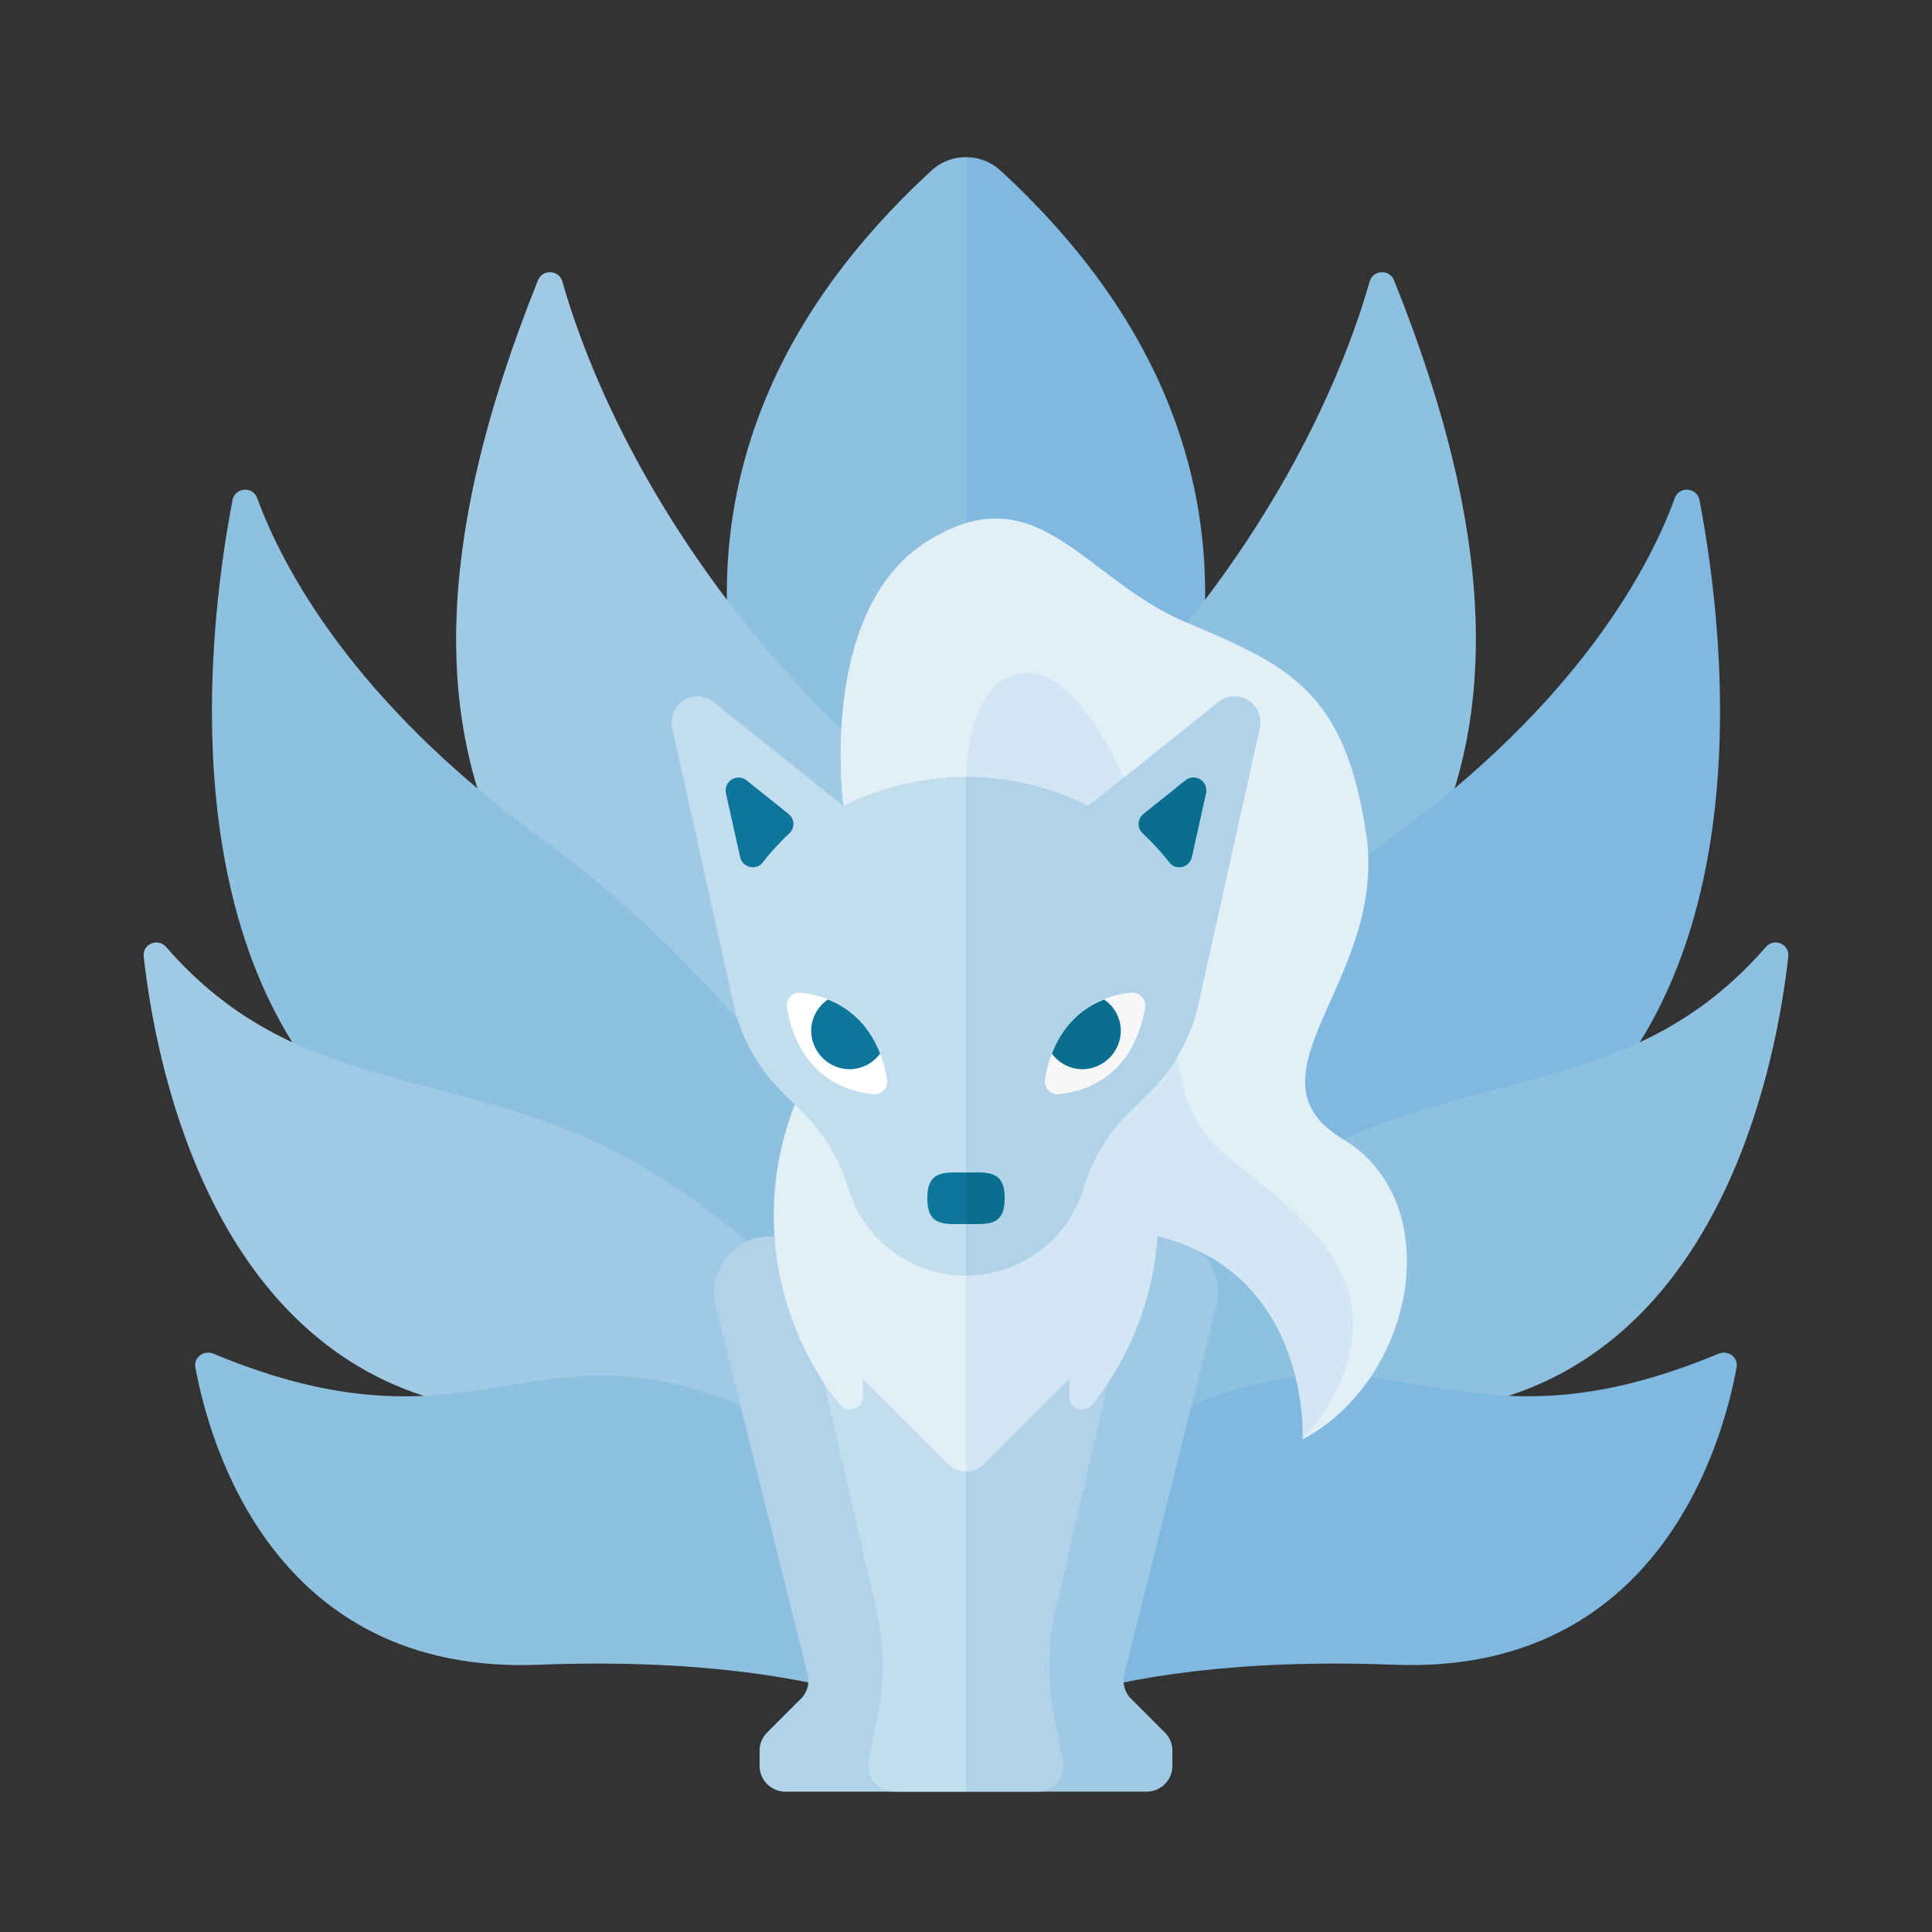 <svg xmlns="http://www.w3.org/2000/svg" width="100%" height="100%" viewBox="-2.72 -2.72 37.44 37.44"><rect x="-2.72" y="-2.72" width="37.44" height="37.44" fill="#333333" stroke="none"/><path fill="#8EC0E0" d="M16 .326a.98.98 0 00-.665.256C6.031 9.143 16 19.001 16 19.001V.326z"/><path fill="#7FB8E0" d="M16.665.582A.98.98 0 0016 .326v18.675s9.969-9.858.665-18.419z"/><path fill="#8EC0E0" d="M16 23.619s3.174-3.459 7.169-7.351c3.805-3.708 3.046-8.773 1.126-13.556-.089-.221-.408-.205-.473.024-.424 1.496-1.741 5.05-5.35 8.635C13.729 16.083 16 23.619 16 23.619z"/><path fill="#9FC9E4" d="M16 23.619s-3.174-3.459-7.169-7.351C5.026 12.56 5.786 7.495 7.705 2.712c.089-.221.408-.205.473.024.424 1.496 1.741 5.05 5.35 8.635C18.271 16.083 16 23.619 16 23.619z"/><path fill="#8EC0E0" d="M16 23.619s-2.935-6.258-8.208-10.077c-3.67-2.658-5.037-5.27-5.529-6.612-.086-.235-.43-.204-.477.042C1.275 9.63.392 17.019 5.542 20c6.333 3.667 7.875 2.667 10.458 6v-2.381z"/><path fill="#9FC9E4" d="M16 26s-3.125-4.479-6.667-6.333c-3.32-1.738-6.31-1.133-8.834-4.036-.159-.183-.461-.057-.434.185.224 2.013 1.208 7.153 5.435 8.518 5.292 1.708 9.083.208 10.5 3.666v-2z"/><path fill="#7FB8E0" d="M16 23.619s2.935-6.258 8.208-10.077c3.67-2.658 5.037-5.27 5.529-6.612.086-.235.43-.204.477.042.511 2.658 1.394 10.047-3.756 13.028-6.333 3.667-7.875 2.667-10.458 6v-2.381z"/><path fill="#8EC0E0" d="M16 26s3.125-4.479 6.667-6.333c3.32-1.738 6.31-1.133 8.834-4.036.159-.183.461-.057.434.185-.224 2.013-1.208 7.153-5.435 8.518-5.292 1.708-9.083.208-10.5 3.666v-2z"/><path fill="#7FB8E0" d="M16 29s.417-2.917 4.5-4.542c3.976-1.582 5.068 1.141 10.084-.945.183-.076.385.069.35.264-.266 1.453-1.507 5.964-6.642 5.764C18.174 29.304 16 31 16 31v-2z"/><path fill="#8EC0E0" d="M16 29s-.417-2.917-4.5-4.542c-3.976-1.582-5.068 1.142-10.084-.945-.183-.076-.385.069-.35.264.266 1.453 1.507 5.964 6.642 5.764C13.826 29.304 16 31 16 31v-2z"/><path fill="#9FC9E4" d="M16 23l3.292-1.646a1.098 1.098 0 011.557 1.25l-1.78 7.122a.498.498 0 00.132.475l.653.653a.5.5 0 01.146.353v.293a.5.5 0 01-.5.5H16v-9z"/><path fill="#B0D3EA" d="M16 23l-3.292-1.646a1.098 1.098 0 00-1.557 1.25l1.78 7.122a.498.498 0 01-.132.475l-.653.653a.5.5 0 00-.146.353v.293a.5.5 0 00.5.5H16v-9zm3 0l-1.258 5.451a4.996 4.996 0 00-.031 2.105l.169.846a.5.5 0 01-.49.598H16v-9h3z"/><path fill="#C1DDEE" d="M13 23l1.258 5.451c.16.691.17 1.409.031 2.105l-.169.846a.5.5 0 00.49.598H16v-9h-3z"/><path fill="#E2EFF7" d="M16 18h-3l-.103.205a5.888 5.888 0 00.653 6.291c.149.187.45.087.45-.152V24l1.646 1.646a.498.498 0 00.354.146V18z"/><path fill="#D2E6F3" d="M23.306 19.358c-2.042-1.231-.138-3.09-.55-5.895s-1.064-3.193-2.499-3.127-2.869-3.907-5.008-2.565-1.623 5.13-1.623 5.13a5.31 5.31 0 014.746 0h.001l2.518-2.014a.5.5 0 01.8.499l-1.19 5.354a3.425 3.425 0 01-.923 1.681l-.436.436c-.235.235-.419.51-.576.801l1.156 1.581c2.974.737 2.801 3.932 2.801 3.932 2.177-1.158 2.825-4.582.783-5.813z"/><path fill="#E2EFF7" d="M22.525 25.17s1.99-1.987.278-3.932c-1.487-1.689-2.417-1.435-2.711-3.485.188-.314.331-.653.411-1.014l1.19-5.354a.5.5 0 00-.8-.499l-1.837 1.47c-.542-1.23-1.232-2.04-1.851-2.04C16 10.316 16 12.341 16 12.341a5.31 5.31 0 00-2.373.56s-.516-3.788 1.623-5.13 3.014.719 5.008 1.565c1.994.846 3.087 1.322 3.499 4.127s-2.492 4.664-.45 5.895c2.041 1.231 1.393 4.655-.782 5.812z"/><path fill="#D2E6F3" d="M19 18h-3v7.793a.502.502 0 00.354-.146L18 24v.344c0 .239.301.34.45.152a5.886 5.886 0 00.653-6.291L19 18z"/><path fill="#B0D3EA" d="M18.374 12.901A5.305 5.305 0 0016 12.34V22h.003a2.374 2.374 0 002.252-1.623l.06-.18c.168-.505.452-.964.828-1.34l.436-.436a3.433 3.433 0 00.923-1.681l1.19-5.354a.5.5 0 00-.8-.499l-2.518 2.014z"/><path fill="#B9E2E7" d="M13.626 12.901l-2.518-2.014a.5.5 0 00-.8.499l1.19 5.354c.141.636.461 1.219.922 1.68l.436.436c.376.376.66.835.828 1.34l.06.18A2.376 2.376 0 0015.997 22H16v-9.659c-.813 0-1.626.186-2.374.56z"/><path fill="#C1DDEE" d="M13.626 12.901l-2.518-2.014a.5.5 0 00-.8.499l1.19 5.354c.141.636.461 1.219.922 1.68l.436.436c.376.376.66.835.828 1.34l.06.18A2.376 2.376 0 0015.997 22H16v-9.659c-.813 0-1.626.186-2.374.56z"/><path fill="#0A6F8E" d="M16.75 20.501c0-.552-.336-.5-.75-.5v1c.414 0 .75.053.75-.5z"/><path fill="#0F769B" d="M16 20.001c-.414 0-.75-.052-.75.5s.336.5.75.5v-1z"/><path fill="#FFF" d="M14.47 18.197c-.085-.52-.411-1.539-1.668-1.68a.25.25 0 00-.273.287c.085.52.411 1.539 1.668 1.68a.25.25 0 00.273-.287z"/><path fill="#F7F7F7" d="M17.53 18.197c.085-.52.411-1.539 1.668-1.68a.25.25 0 01.273.287c-.085.52-.411 1.539-1.668 1.68a.25.25 0 01-.273-.287z"/><path fill="#0F769B" d="M14.335 17.699c-.151-.396-.448-.829-1.011-1.05a.738.738 0 00-.324.601c0 .414.336.75.75.75a.738.738 0 00.585-.301z"/><path fill="#0A6F8E" d="M18.676 16.649c-.563.221-.86.654-1.011 1.05a.738.738 0 00.585.301.75.75 0 00.75-.75.738.738 0 00-.324-.601zm1.701-2.759l.275-1.239a.25.25 0 00-.4-.249l-.813.651a.248.248 0 00-.019.373c.188.176.362.366.521.568.128.164.391.099.436-.104z"/><path fill="#0F769B" d="M12.561 13.053l-.813-.65a.25.25 0 00-.4.249l.275 1.238c.045.203.308.268.437.104.158-.202.332-.392.52-.568a.248.248 0 00-.019-.373z"/></svg>